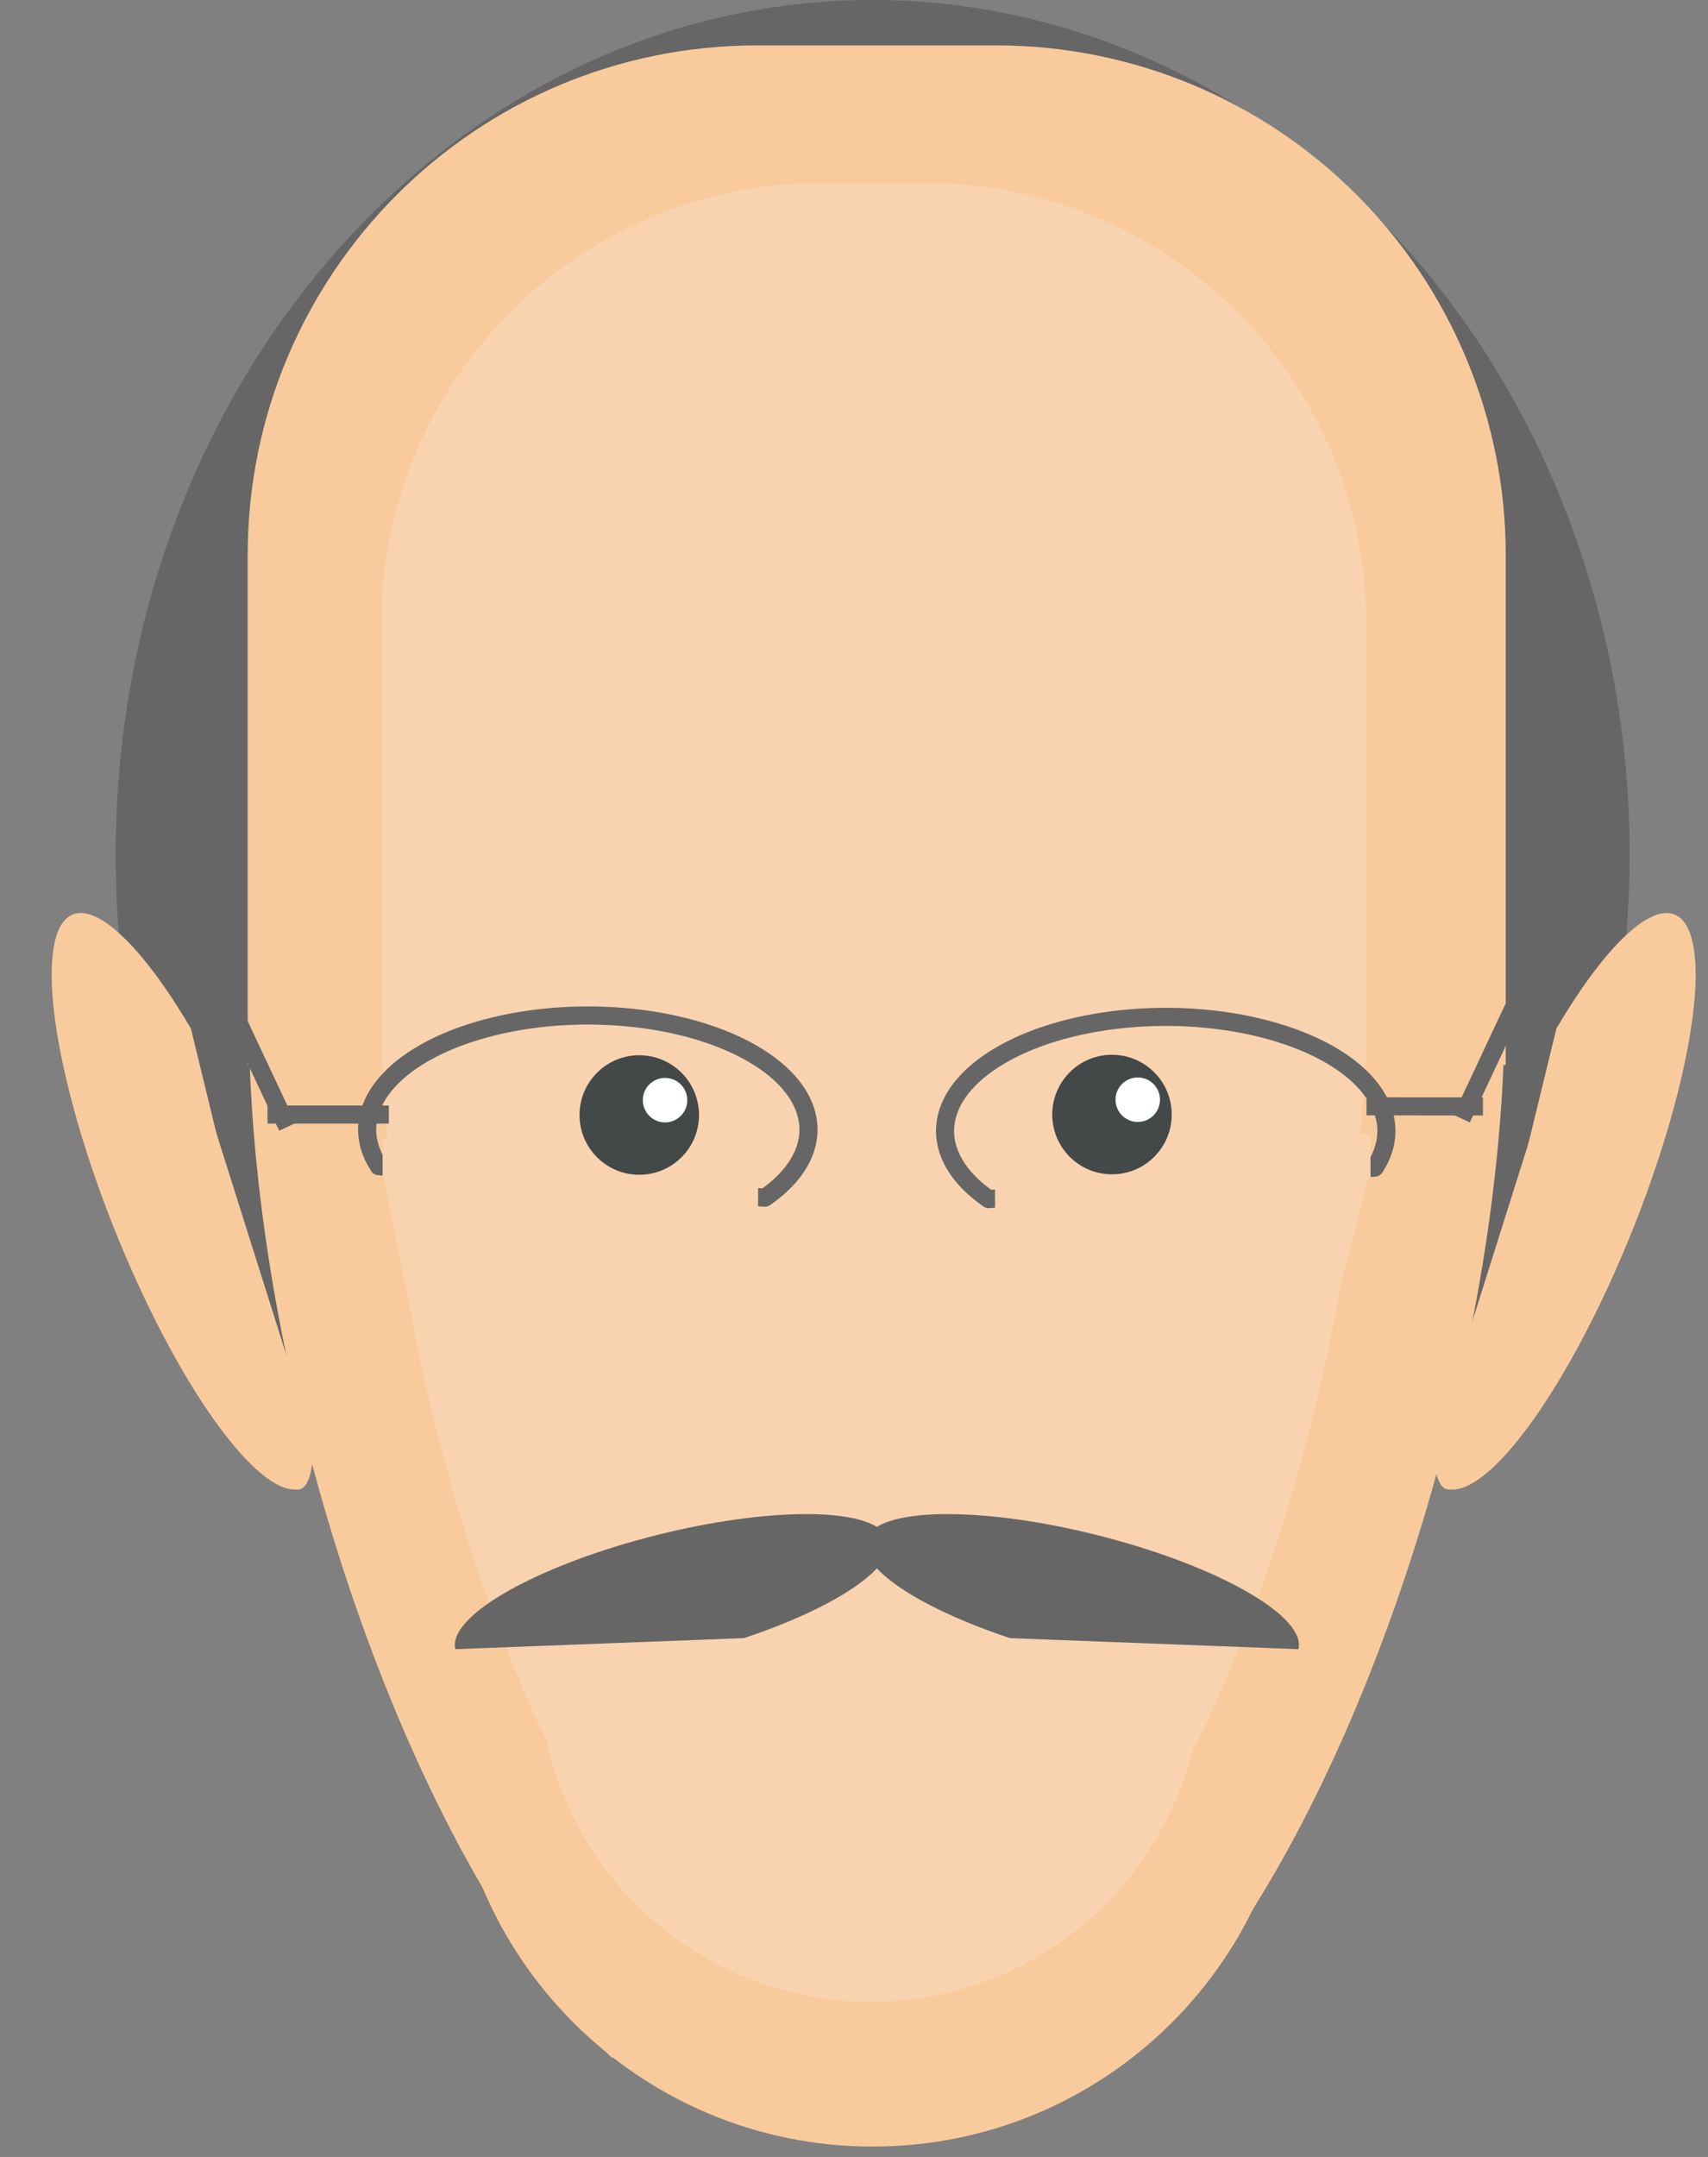 <?xml version="1.0" standalone="yes"?>

<svg version="1.1" viewBox="0.0 0.0 377.362 476.218" fill="none" stroke="none" stroke-linecap="square" stroke-miterlimit="10" xmlns="http://www.w3.org/2000/svg" xmlns:xlink="http://www.w3.org/1999/xlink"><rect x="0.0" y="0.0" width="377.362" height="476.218" fill="#808080" stroke="none"/><clipPath id="p.0"><path d="m0 0l377.362 0l0 476.218l-377.362 0l0 -476.218z" clip-rule="nonzero"></path></clipPath><g clip-path="url(#p.0)"><path fill="#000000" fill-opacity="0.0" d="m0 0l377.362 0l0 476.218l-377.362 0z" fill-rule="evenodd"></path><path fill="#666666" d="m25.559 188.661l0 0c0 -104.195 74.878 -188.661 167.244 -188.661l0 0c44.356 0 86.895 19.877 118.259 55.258c31.364 35.381 48.985 83.368 48.985 133.404l0 0c0 104.195 -74.878 188.661 -167.244 188.661l0 0c-92.366 0 -167.244 -84.467 -167.244 -188.661z" fill-rule="evenodd"></path><path fill="#f9cb9c" d="m42.178 227.082c-14.519 -24.608 -27.204 -32.526 -30.141 -18.813c-2.937 13.713 4.715 45.134 18.18 74.662c13.466 29.528 28.895 48.718 36.663 45.599z" fill-rule="evenodd"></path><path fill="#f9cb9c" d="m167.276 10.024l52.85 0l0 0c29.85 0 58.478 11.858 79.586 32.965c21.107 21.107 32.965 49.735 32.965 79.586l0 112.551c0 0.001 -0.001 0.002 -0.002 0.002l-277.95 -0.002l0 0c-0.001 0 -0.002 -0.001 -0.002 -0.002l0.002 -112.549l0 0c0 -62.16 50.391 -112.551 112.551 -112.551z" fill-rule="evenodd"></path><path fill="#f9cb9c" d="m343.868 227.082c14.519 -24.608 27.204 -32.526 30.141 -18.813c2.937 13.713 -4.715 45.134 -18.18 74.662c-13.466 29.528 -28.895 48.718 -36.663 45.599z" fill-rule="evenodd"></path><path fill="#f9cb9c" d="m99.276 350.541l0 0c0 -51.654 41.874 -93.528 93.528 -93.528l0 0l0 0c24.805 0 48.594 9.854 66.134 27.394c17.54 17.54 27.394 41.329 27.394 66.134l0 29.858c0 51.654 -41.874 93.528 -93.528 93.528l0 0l0 0c-51.654 0 -93.528 -41.874 -93.528 -93.528z" fill-rule="evenodd"></path><path fill="#f9cb9c" d="m135.321 454.434l0 0c-40.05 -37.694 -75.273 -131.564 -79.838 -212.766c-4.565 -81.202 23.154 -120.822 62.829 -89.804z" fill-rule="evenodd"></path><path fill="#f9cb9c" d="m252.108 452.611l0 0c40.05 -37.694 75.273 -131.564 79.838 -212.766c4.565 -81.202 -23.154 -120.822 -62.829 -89.804z" fill-rule="evenodd"></path><path fill="#f9cb9c" d="m114.877 229.669l156.976 0l0 61.071l-156.976 0z" fill-rule="evenodd"></path><path fill="#f9d3af" d="m181.678 40.363l22.779 0l0 0c25.839 0 50.62 10.265 68.891 28.535c18.271 18.271 28.535 43.052 28.535 68.891l0 97.426c0 0.001 -8.239746E-4 0.002 -0.002 0.002l-217.629 -0.002l0 0c-9.994507E-4 0 -0.002 -8.087158E-4 -0.002 -0.002l0.002 -97.424l0 0c0 -53.807 43.619 -97.426 97.426 -97.426z" fill-rule="evenodd"></path><path fill="#f9d3af" d="m119.134 327.396l0 0c0 -40.442 32.785 -73.228 73.228 -73.228l0 0l0 0c19.421 0 38.047 7.715 51.78 21.448c13.733 13.733 21.448 32.359 21.448 51.78l0 41.321c0 40.442 -32.785 73.228 -73.228 73.228l0 0l0 0c-40.442 0 -73.228 -32.785 -73.228 -73.228z" fill-rule="evenodd"></path><path fill="#f9d3af" d="m145.064 422.585l0 0c-31.382 -35.27 -58.023 -117.523 -60.425 -186.56c-2.402 -69.037 20.289 -100.345 51.465 -71.01z" fill-rule="evenodd"></path><path fill="#f9d3af" d="m241.091 421.007l0 0c31.382 -35.27 58.023 -117.523 60.425 -186.56c2.402 -69.037 -20.289 -100.345 -51.465 -71.01z" fill-rule="evenodd"></path><path fill="#f9d3af" d="m131.349 230.498l122.903 0l0 52.864l-122.903 0z" fill-rule="evenodd"></path><path fill="#666666" d="m223.123 361.671l0 0c-23.402 -7.799 -36.651 -18.078 -30.543 -23.697c6.107 -5.619 29.553 -4.722 54.051 2.069c24.498 6.791 41.954 17.231 40.242 24.068z" fill-rule="evenodd"></path><path fill="#666666" d="m164.359 361.671l0 0c23.402 -7.799 36.651 -18.078 30.543 -23.697c-6.107 -5.619 -29.553 -4.722 -54.051 2.069c-24.498 6.791 -41.954 17.231 -40.242 24.068z" fill-rule="evenodd"></path><path fill="#000000" fill-opacity="0.0" d="m83.693 257.48l0 0c-7.429 -11.339 1.605 -23.813 21.614 -29.845c20.009 -6.032 45.467 -3.955 60.909 4.968c15.442 8.923 16.603 22.229 2.778 31.835z" fill-rule="evenodd"></path><path stroke="#666666" stroke-width="4.0" stroke-linejoin="round" stroke-linecap="butt" d="m83.693 257.48l0 0c-7.429 -11.339 1.605 -23.813 21.614 -29.845c20.009 -6.032 45.467 -3.955 60.909 4.968c15.442 8.923 16.603 22.229 2.778 31.835z" fill-rule="evenodd"></path><path fill="#000000" fill-opacity="0.0" d="m303.734 257.786l0 0c7.429 -11.339 -1.605 -23.814 -21.614 -29.845c-20.009 -6.032 -45.467 -3.955 -60.909 4.968c-15.442 8.923 -16.603 22.23 -2.778 31.835z" fill-rule="evenodd"></path><path stroke="#666666" stroke-width="4.0" stroke-linejoin="round" stroke-linecap="butt" d="m303.734 257.786l0 0c7.429 -11.339 -1.605 -23.814 -21.614 -29.845c-20.009 -6.032 -45.467 -3.955 -60.909 4.968c-15.442 8.923 -16.603 22.23 -2.778 31.835z" fill-rule="evenodd"></path><path fill="#f9d3af" d="m84.532 251.341l82.961 0l0 31.906l-82.961 0z" fill-rule="evenodd"></path><path fill="#f9d3af" d="m219.837 250.429l82.961 0l0 31.906l-82.961 0z" fill-rule="evenodd"></path><path fill="#000000" fill-opacity="0.0" d="m61.104 246.075l22.803 0" fill-rule="evenodd"></path><path stroke="#666666" stroke-width="4.0" stroke-linejoin="round" stroke-linecap="butt" d="m61.104 246.075l22.803 0" fill-rule="evenodd"></path><path fill="#000000" fill-opacity="0.0" d="m303.913 244.253l21.732 0.031" fill-rule="evenodd"></path><path stroke="#666666" stroke-width="4.0" stroke-linejoin="round" stroke-linecap="butt" d="m303.913 244.253l21.732 0.031" fill-rule="evenodd"></path><path fill="#000000" fill-opacity="0.0" d="m62.639 246.987l-20.976 -44.661" fill-rule="evenodd"></path><path stroke="#666666" stroke-width="4.0" stroke-linejoin="round" stroke-linecap="butt" d="m62.639 246.987l-20.976 -44.661" fill-rule="evenodd"></path><path fill="#000000" fill-opacity="0.0" d="m323.775 245.164l20.976 -44.661" fill-rule="evenodd"></path><path stroke="#666666" stroke-width="4.0" stroke-linejoin="round" stroke-linecap="butt" d="m323.775 245.164l20.976 -44.661" fill-rule="evenodd"></path><path fill="#f9cb9c" d="m59.302 315.527l0 0c-1.174 -7.741 -0.025 -14.333 2.567 -14.724l0 0c1.245 -0.188 2.662 1.108 3.941 3.604c1.279 2.496 2.314 5.986 2.878 9.703l0 0c1.174 7.741 0.025 14.333 -2.567 14.724l0 0c-1.245 0.188 -2.662 -1.108 -3.941 -3.604c-1.279 -2.496 -2.314 -5.986 -2.878 -9.703z" fill-rule="evenodd"></path><path fill="#f9cb9c" d="m75.302 331.527l0 0c-1.174 -7.741 -0.025 -14.333 2.567 -14.724l0 0c1.245 -0.188 2.662 1.108 3.941 3.604c1.279 2.496 2.314 5.986 2.878 9.703l0 0c1.174 7.741 0.025 14.333 -2.567 14.724l0 0c-1.245 0.188 -2.662 -1.108 -3.941 -3.604c-1.279 -2.496 -2.314 -5.986 -2.878 -9.703z" fill-rule="evenodd"></path><path fill="#f9cb9c" d="m75.302 331.527l0 0c-1.174 -7.741 -0.025 -14.333 2.567 -14.724l0 0c1.245 -0.188 2.662 1.108 3.941 3.604c1.279 2.496 2.314 5.986 2.878 9.703l0 0c1.174 7.741 0.025 14.333 -2.567 14.724l0 0c-1.245 0.188 -2.662 -1.108 -3.941 -3.604c-1.279 -2.496 -2.314 -5.986 -2.878 -9.703z" fill-rule="evenodd"></path><path fill="#f9cb9c" d="m326.611 315.527l0 0c1.174 -7.741 0.025 -14.333 -2.567 -14.724l0 0c-1.245 -0.188 -2.662 1.108 -3.941 3.604c-1.279 2.496 -2.314 5.986 -2.878 9.703l0 0c-1.174 7.741 -0.025 14.333 2.567 14.724l0 0c1.245 0.188 2.662 -1.108 3.941 -3.604c1.279 -2.496 2.314 -5.986 2.878 -9.703z" fill-rule="evenodd"></path><path fill="#f9cb9c" d="m76.2 261.247l8.504 -1.701l4.85 24.315l-8.504 1.701z" fill-rule="evenodd"></path><path fill="#f9cb9c" d="m310.738 261.853l-8.409 -2.11l-5.764 22.74l8.409 2.11z" fill-rule="evenodd"></path><path fill="#f9cb9c" d="m38.207 252.908l9.512 -2.992l16.882 53.48l-9.512 2.992z" fill-rule="evenodd"></path><path fill="#f9cb9c" d="m348.522 251.256l-9.512 -2.992l-16.882 53.48l9.512 2.992z" fill-rule="evenodd"></path><path fill="#434849" d="m128.042 246.177l0 0c0 -7.288 5.908 -13.197 13.197 -13.197l0 0c3.5 0 6.857 1.39 9.332 3.865c2.475 2.475 3.865 5.832 3.865 9.332l0 0c0 7.288 -5.908 13.197 -13.197 13.197l0 0c-7.288 0 -13.197 -5.908 -13.197 -13.197z" fill-rule="evenodd"></path><path fill="#ffffff" d="m142.018 242.899l0 0c0 -2.714 2.2 -4.913 4.913 -4.913l0 0c1.303 0 2.553 0.518 3.474 1.439c0.921 0.921 1.439 2.171 1.439 3.474l0 0c0 2.714 -2.2 4.913 -4.913 4.913l0 0c-2.714 0 -4.913 -2.2 -4.913 -4.913z" fill-rule="evenodd"></path><path fill="#434849" d="m232.482 246.075l0 0c0 -7.288 5.908 -13.197 13.197 -13.197l0 0c3.5 0 6.857 1.39 9.332 3.865c2.475 2.475 3.865 5.832 3.865 9.332l0 0c0 7.288 -5.908 13.197 -13.197 13.197l0 0c-7.288 0 -13.197 -5.908 -13.197 -13.197z" fill-rule="evenodd"></path><path fill="#ffffff" d="m246.459 242.797l0 0c0 -2.714 2.2 -4.913 4.913 -4.913l0 0c1.303 0 2.553 0.518 3.474 1.439c0.921 0.921 1.439 2.171 1.439 3.474l0 0c0 2.714 -2.2 4.913 -4.913 4.913l0 0c-2.714 0 -4.913 -2.2 -4.913 -4.913z" fill-rule="evenodd"></path></g></svg>

